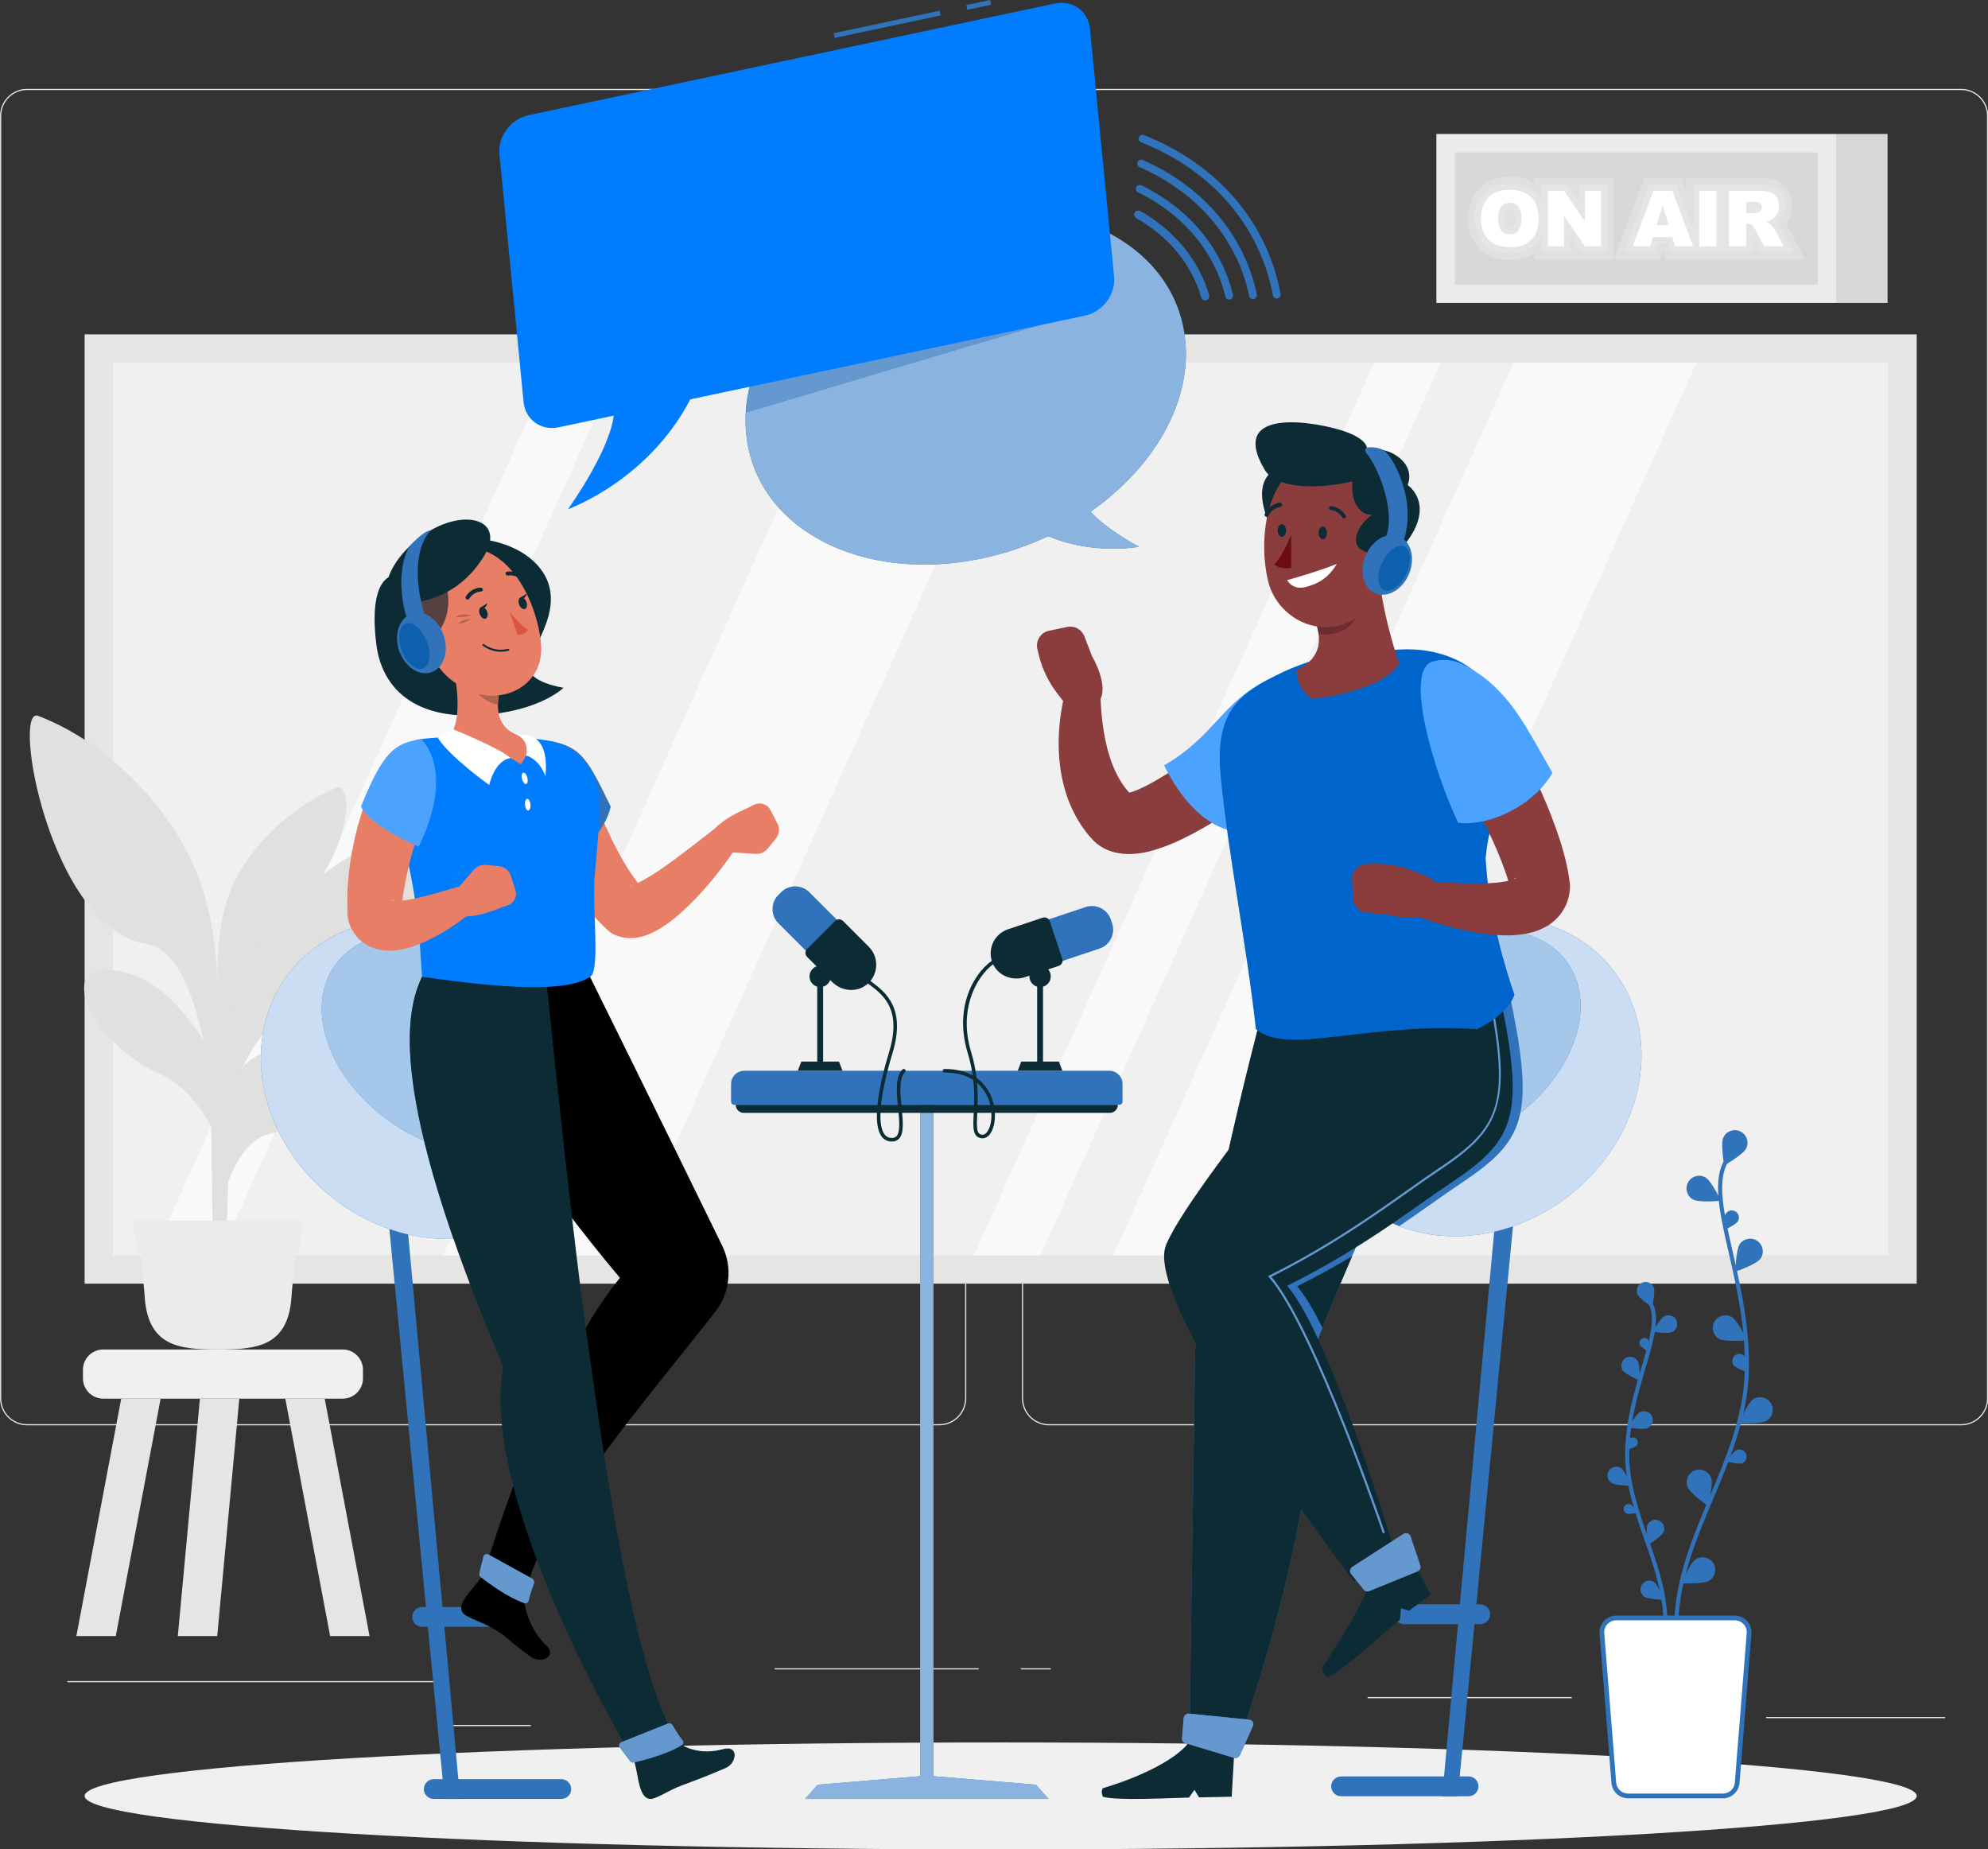 <?xml version="1.0" encoding="UTF-8" standalone="no"?>
<!DOCTYPE svg PUBLIC "-//W3C//DTD SVG 1.1//EN" "http://www.w3.org/Graphics/SVG/1.1/DTD/svg11.dtd">
<svg width="100%" height="100%" viewBox="0 0 972 904" version="1.1" xmlns="http://www.w3.org/2000/svg" xmlns:xlink="http://www.w3.org/1999/xlink" xml:space="preserve" xmlns:serif="http://www.serif.com/" style="fill-rule:evenodd;clip-rule:evenodd;stroke-linejoin:round;stroke-miterlimit:2;">
    <rect x="0" y="0" width="972" height="904" fill="#333333" stroke="none"/>
    <g transform="matrix(1,0,0,1,-4846.06,-2531)">
        <g transform="matrix(1,0,0,1,4792,2443)">
            <g transform="matrix(2.31,0,0,2.31,-34.18,86.663)">
                <rect x="52.459" y="356.36" width="77.908" height="0.25" style="fill:rgb(229,229,228);fill-rule:nonzero;"/>
                <rect x="412" y="363.966" width="37.901" height="0.25" style="fill:rgb(229,229,228);fill-rule:nonzero;"/>
                <rect x="131.368" y="365.646" width="19.193" height="0.25" style="fill:rgb(229,229,228);fill-rule:nonzero;"/>
                <rect x="202.166" y="353.647" width="43.194" height="0.25" style="fill:rgb(229,229,228);fill-rule:nonzero;"/>
                <rect x="254.263" y="353.647" width="6.333" height="0.25" style="fill:rgb(229,229,228);fill-rule:nonzero;"/>
                <rect x="327.667" y="359.744" width="43.222" height="0.25" style="fill:rgb(229,229,228);fill-rule:nonzero;"/>
                <path d="M43.915,19.641C40.905,19.641 38.457,22.09 38.457,25.099L38.457,296.53C38.457,299.54 40.905,301.988 43.915,301.988L237.014,301.988C240.022,301.988 242.471,299.54 242.471,296.53L242.471,25.099C242.471,22.09 240.022,19.641 237.014,19.641L43.915,19.641ZM237.014,302.238L43.915,302.238C40.767,302.238 38.207,299.678 38.207,296.53L38.207,25.099C38.207,21.952 40.767,19.391 43.915,19.391L237.014,19.391C240.16,19.391 242.721,21.952 242.721,25.099L242.721,296.53C242.721,299.678 240.16,302.238 237.014,302.238Z" style="fill:rgb(229,229,228);fill-rule:nonzero;"/>
                <path d="M260.212,19.641C257.203,19.641 254.755,22.09 254.755,25.099L254.755,296.53C254.755,299.54 257.203,301.988 260.212,301.988L453.311,301.988C456.32,301.988 458.769,299.54 458.769,296.53L458.769,25.099C458.769,22.09 456.32,19.641 453.311,19.641L260.212,19.641ZM453.311,302.238L260.212,302.238C257.065,302.238 254.505,299.678 254.505,296.53L254.505,25.099C254.505,21.952 257.065,19.391 260.212,19.391L453.311,19.391C456.458,19.391 459.019,21.952 459.019,25.099L459.019,296.53C459.019,299.678 456.458,302.238 453.311,302.238Z" style="fill:rgb(229,229,228);fill-rule:nonzero;"/>
                <rect x="56.11" y="71.343" width="387.779" height="200.91" style="fill:rgb(229,229,228);fill-rule:nonzero;"/>
                <rect x="62.11" y="77.343" width="375.779" height="188.91" style="fill:rgb(240,240,240);fill-rule:nonzero;"/>
                <path d="M273.852,266.253L358.572,77.343L397.239,77.343L312.518,266.253L273.852,266.253Z" style="fill:rgb(249,249,249);fill-rule:nonzero;"/>
                <path d="M132.001,266.253L216.722,77.343L255.388,77.343L170.668,266.253L132.001,266.253Z" style="fill:rgb(249,249,249);fill-rule:nonzero;"/>
                <path d="M244.348,266.253L329.068,77.343L343.154,77.343L258.433,266.253L244.348,266.253Z" style="fill:rgb(249,249,249);fill-rule:nonzero;"/>
                <path d="M70.612,266.253L155.333,77.343L169.419,77.343L84.698,266.253L70.612,266.253Z" style="fill:rgb(249,249,249);fill-rule:nonzero;"/>
                <path d="M110.747,296.59L60.036,296.59C57.682,296.59 55.756,294.664 55.756,292.31L55.756,290.468C55.756,288.115 57.682,286.188 60.036,286.188L110.747,286.188C113.101,286.188 115.026,288.115 115.026,290.468L115.026,292.31C115.026,294.664 113.101,296.59 110.747,296.59Z" style="fill:rgb(240,240,240);fill-rule:nonzero;"/>
                <path d="M72.199,296.59L63.856,296.59L54.365,346.837L62.709,346.837L72.199,296.59Z" style="fill:rgb(229,229,228);fill-rule:nonzero;"/>
                <path d="M88.854,296.59L80.511,296.59L75.835,346.837L84.178,346.837L88.854,296.59Z" style="fill:rgb(229,229,228);fill-rule:nonzero;"/>
                <path d="M98.584,296.59L106.927,296.59L116.417,346.837L108.074,346.837L98.584,296.59Z" style="fill:rgb(229,229,228);fill-rule:nonzero;"/>
                <path d="M85.63,273.785C86.67,248.718 87.78,223.794 85.509,211.222L81.804,208.775C81.804,208.775 82.616,211.119 83.042,249.524C83.468,287.929 83.997,268.079 83.543,273.785L85.63,273.785Z" style="fill:rgb(224,224,223);fill-rule:nonzero;"/>
                <path d="M79.673,184.883C73.973,170.988 60.69,157.571 46.259,152.083C40.593,149.929 48.756,197.311 69.297,200.365C79.329,201.857 82.452,225.872 84.144,237.41C84.718,214.717 85.374,198.777 79.673,184.883Z" style="fill:rgb(224,224,223);fill-rule:nonzero;"/>
                <path d="M80.892,220.151C76.88,214.203 70.322,205.875 60.74,205.867C49.879,205.858 59.384,222.584 72.15,227.927C78.384,230.536 83.581,238.815 84.93,243.996C84.817,233.495 84.903,226.099 80.892,220.151Z" style="fill:rgb(224,224,223);fill-rule:nonzero;"/>
                <path d="M90.657,202.173C97.633,190.611 113.182,178.985 129.735,173.695C136.235,171.619 136.876,205.867 101.836,214.062C90.519,216.709 85.982,235.446 83.635,244.866C83.831,226.571 83.682,213.735 90.657,202.173Z" style="fill:rgb(224,224,223);fill-rule:nonzero;"/>
                <path d="M86.838,229.592C91.284,222.222 103.372,218.619 114.242,219.308C118.51,219.579 118.976,234.704 95.236,240.544C88.035,242.316 85.131,254.174 83.635,260.179C83.76,248.517 82.392,236.961 86.838,229.592Z" style="fill:rgb(224,224,223);fill-rule:nonzero;"/>
                <path d="M86.377,190.664C89.834,180.359 100.021,171.122 109.372,167.304C113.043,165.805 114.171,182.893 94.103,199.623C88.017,204.698 86.098,219.48 85.105,226.976C84.65,213.596 82.921,200.969 86.377,190.664Z" style="fill:rgb(224,224,223);fill-rule:nonzero;"/>
                <path d="M102.412,258.905L66.308,258.905L67.286,265.777L67.977,265.777L68.787,274.405C69.262,285.586 76.093,286.188 84.36,286.188C92.627,286.188 99.458,285.586 99.933,274.405L100.743,265.777L101.434,265.777L102.412,258.905Z" style="fill:rgb(234,235,234);fill-rule:nonzero;"/>
                <rect x="342.222" y="28.935" width="84.609" height="35.761" style="fill:rgb(234,235,234);fill-rule:nonzero;"/>
                <rect x="426.831" y="28.935" width="10.891" height="35.761" style="fill:rgb(215,217,217);fill-rule:nonzero;"/>
                <rect x="346.117" y="32.83" width="76.818" height="27.971" style="fill:rgb(215,217,217);fill-rule:nonzero;"/>
                <path d="M355.299,46.839C355.299,48.026 355.52,48.878 355.96,49.396C356.401,49.914 357,50.173 357.759,50.173C358.54,50.173 359.143,49.919 359.57,49.412C359.998,48.904 360.211,47.994 360.211,46.679C360.211,45.573 359.989,44.765 359.543,44.255C359.096,43.745 358.491,43.49 357.727,43.49C356.995,43.49 356.408,43.749 355.964,44.267C355.521,44.785 355.299,45.643 355.299,46.839ZM351.669,46.824C351.669,44.906 352.203,43.412 353.272,42.344C354.34,41.275 355.828,40.741 357.735,40.741C359.691,40.741 361.197,41.266 362.255,42.316C363.313,43.366 363.842,44.836 363.842,46.727C363.842,48.1 363.611,49.226 363.149,50.105C362.687,50.984 362.018,51.668 361.145,52.157C360.272,52.645 359.183,52.89 357.879,52.89C356.555,52.89 355.458,52.679 354.59,52.257C353.722,51.835 353.018,51.167 352.478,50.253C351.938,49.34 351.669,48.197 351.669,46.824Z" style="fill:white;fill-rule:nonzero;"/>
                <path d="M365.821,40.941L369.211,40.941L373.635,47.441L373.635,40.941L377.057,40.941L377.057,52.69L373.635,52.69L369.235,46.239L369.235,52.69L365.821,52.69L365.821,40.941Z" style="fill:white;fill-rule:nonzero;"/>
                <path d="M391.413,48.21L390.115,43.987L388.832,48.21L391.413,48.21ZM392.165,50.75L388.044,50.75L387.471,52.69L383.765,52.69L388.18,40.941L392.14,40.941L396.555,52.69L392.753,52.69L392.165,50.75Z" style="fill:white;fill-rule:nonzero;"/>
                <rect x="397.853" y="40.941" width="3.638" height="11.749" style="fill:white;fill-rule:nonzero;"/>
                <path d="M357.88,55.625C356.143,55.625 354.633,55.32 353.394,54.717C352.039,54.058 350.938,53.024 350.124,51.645C349.333,50.308 348.934,48.685 348.934,46.824C348.934,44.162 349.742,42.004 351.338,40.409C352.932,38.814 355.085,38.006 357.735,38.006C359.853,38.006 361.647,38.498 363.086,39.472L363.086,38.206L370.658,38.206L370.9,38.56L370.9,38.206L379.792,38.206L379.792,55.425L372.19,55.425L371.971,55.104L371.971,55.425L363.086,55.425L363.086,54.17C362.892,54.303 362.69,54.427 362.481,54.544C361.2,55.262 359.651,55.625 357.88,55.625ZM357.735,39.373C355.461,39.373 353.634,40.047 352.305,41.377C350.975,42.706 350.301,44.539 350.301,46.824C350.301,48.438 350.638,49.826 351.301,50.95C351.977,52.094 352.882,52.948 353.992,53.487C355.044,53.999 356.352,54.258 357.88,54.258C359.414,54.258 360.737,53.952 361.813,53.35C362.918,52.732 363.774,51.855 364.36,50.742L364.454,50.524L364.454,54.057L370.603,54.057L370.603,50.672L372.913,54.057L378.425,54.057L378.425,39.574L372.268,39.574L372.268,43.001L369.935,39.574L364.454,39.574L364.454,43.162C364.136,42.487 363.744,41.866 363.219,41.345C361.901,40.036 360.056,39.373 357.735,39.373ZM357.76,48.805C357.314,48.805 357.126,48.656 357.002,48.51C356.923,48.418 356.667,48.024 356.667,46.84C356.667,45.643 356.925,45.249 357.003,45.156C357.137,45.001 357.316,44.858 357.728,44.858C358.19,44.858 358.384,45.008 358.513,45.156C358.612,45.269 358.844,45.645 358.844,46.68C358.844,48.111 358.557,48.493 358.524,48.531C358.456,48.613 358.293,48.805 357.76,48.805Z" style="fill:rgb(224,224,223);fill-rule:nonzero;"/>
                <path d="M357.88,54.258C356.352,54.258 355.044,53.999 353.992,53.487C352.882,52.948 351.977,52.094 351.301,50.95C350.638,49.826 350.301,48.438 350.301,46.824C350.301,44.539 350.975,42.706 352.305,41.377C353.634,40.047 355.461,39.373 357.735,39.373C360.056,39.373 361.901,40.036 363.219,41.345C363.744,41.866 364.136,42.487 364.454,43.162L364.454,39.574L369.935,39.574L372.268,43.001L372.268,39.574L378.425,39.574L378.425,54.057L372.913,54.057L370.603,50.672L370.603,54.057L364.454,54.057L364.454,50.524L364.36,50.742C363.774,51.855 362.918,52.732 361.813,53.35C360.737,53.952 359.414,54.258 357.88,54.258ZM357.735,40.741C355.828,40.741 354.34,41.275 353.272,42.344C352.203,43.412 351.669,44.906 351.669,46.824C351.669,48.197 351.938,49.34 352.478,50.253C353.018,51.167 353.722,51.835 354.59,52.257C355.458,52.679 356.555,52.89 357.879,52.89C359.183,52.89 360.272,52.645 361.145,52.157C362.018,51.668 362.687,50.984 363.149,50.105C363.611,49.226 363.842,48.1 363.842,46.727C363.842,44.836 363.313,43.366 362.255,42.316C361.197,41.266 359.691,40.741 357.735,40.741ZM369.235,46.239L373.635,52.69L377.057,52.69L377.057,40.941L373.635,40.941L373.635,47.441L369.211,40.941L365.821,40.941L365.821,52.69L369.235,52.69L369.235,46.239ZM357.759,50.173C357,50.173 356.401,49.914 355.96,49.396C355.52,48.878 355.299,48.026 355.299,46.839C355.299,45.643 355.521,44.785 355.964,44.267C356.408,43.749 356.995,43.49 357.727,43.49C358.491,43.49 359.096,43.745 359.543,44.255C359.989,44.765 360.211,45.573 360.211,46.679C360.211,47.994 359.998,48.904 359.57,49.412C359.143,49.919 358.54,50.173 357.759,50.173ZM357.728,44.858C357.316,44.858 357.137,45.001 357.003,45.156C356.925,45.249 356.667,45.643 356.667,46.84C356.667,48.024 356.923,48.418 357.002,48.51C357.126,48.656 357.314,48.805 357.76,48.805C358.293,48.805 358.456,48.613 358.524,48.531C358.557,48.493 358.844,48.111 358.844,46.68C358.844,45.645 358.612,45.269 358.513,45.156C358.384,45.008 358.19,44.858 357.728,44.858Z" style="fill:rgb(229,229,228);fill-rule:nonzero;"/>
                <path d="M357.879,52.89C356.555,52.89 355.458,52.679 354.59,52.257C353.722,51.835 353.018,51.167 352.478,50.253C351.938,49.34 351.669,48.197 351.669,46.824C351.669,44.906 352.203,43.412 353.272,42.344C354.34,41.275 355.828,40.741 357.735,40.741C359.691,40.741 361.197,41.266 362.255,42.316C363.313,43.366 363.842,44.836 363.842,46.727C363.842,48.1 363.611,49.226 363.149,50.105C362.687,50.984 362.018,51.668 361.145,52.157C360.272,52.645 359.183,52.89 357.879,52.89ZM357.727,43.49C356.995,43.49 356.408,43.749 355.964,44.267C355.521,44.785 355.299,45.643 355.299,46.839C355.299,48.026 355.52,48.878 355.96,49.396C356.401,49.914 357,50.173 357.759,50.173C358.54,50.173 359.143,49.919 359.57,49.412C359.998,48.904 360.211,47.994 360.211,46.679C360.211,45.573 359.989,44.765 359.543,44.255C359.096,43.745 358.491,43.49 357.727,43.49Z" style="fill:white;fill-rule:nonzero;"/>
                <path d="M377.057,52.69L373.635,52.69L369.235,46.239L369.235,52.69L365.821,52.69L365.821,40.941L369.211,40.941L373.635,47.441L373.635,40.941L377.057,40.941L377.057,52.69Z" style="fill:white;fill-rule:nonzero;"/>
                <path d="M420.19,55.425L390.725,55.425L390.136,53.486L390.087,53.486L389.515,55.425L379.814,55.425L386.286,38.206L394.035,38.206L395.118,41.088L395.118,38.206L410.194,38.206C411.618,38.206 412.735,38.344 413.611,38.628C414.78,39.007 415.733,39.715 416.445,40.734C417.133,41.721 417.482,42.888 417.482,44.203C417.482,45.346 417.215,46.379 416.688,47.275C416.566,47.483 416.432,47.682 416.288,47.871L420.19,55.425ZM409.158,51.052L410.783,54.057L417.945,54.057L415.165,48.674C415.038,48.419 414.837,48.122 414.536,47.745C414.923,47.413 415.249,47.025 415.509,46.582C415.91,45.899 416.114,45.098 416.114,44.203C416.114,43.173 415.848,42.27 415.323,41.517C414.787,40.749 414.069,40.214 413.189,39.929C412.452,39.69 411.473,39.574 410.194,39.574L396.485,39.574L396.485,48.617L393.087,39.574L387.233,39.574L381.789,54.057L388.493,54.057L389.066,52.118L391.151,52.118L391.739,54.057L409.158,54.057L409.158,51.052Z" style="fill:rgb(224,224,223);fill-rule:nonzero;"/>
                <path d="M417.945,54.057L410.783,54.057L409.158,51.052L409.158,54.057L391.739,54.057L391.151,52.118L389.066,52.118L388.493,54.057L381.789,54.057L387.233,39.574L393.087,39.574L396.485,48.617L396.485,39.574L410.194,39.574C411.473,39.574 412.452,39.69 413.189,39.929C414.069,40.214 414.787,40.749 415.323,41.517C415.848,42.27 416.114,43.173 416.114,44.203C416.114,45.098 415.91,45.899 415.509,46.582C415.249,47.025 414.923,47.413 414.536,47.745C414.837,48.122 415.038,48.419 415.165,48.674L417.945,54.057ZM397.853,40.941L397.853,52.69L401.491,52.69L401.491,40.941L397.853,40.941ZM396.555,52.69L392.14,40.941L388.18,40.941L383.765,52.69L387.471,52.69L388.044,50.75L392.165,50.75L392.753,52.69L396.555,52.69ZM391.413,48.21L388.832,48.21L390.115,43.987L391.413,48.21Z" style="fill:rgb(229,229,228);fill-rule:nonzero;"/>
                <path d="M396.555,52.69L392.753,52.69L392.165,50.75L388.044,50.75L387.471,52.69L383.765,52.69L388.18,40.941L392.14,40.941L396.555,52.69ZM390.115,43.987L388.832,48.21L391.413,48.21L390.115,43.987Z" style="fill:white;fill-rule:nonzero;"/>
                <rect x="397.853" y="40.941" width="3.638" height="11.749" style="fill:white;fill-rule:nonzero;"/>
                <path d="M407.79,45.702L409.321,45.702C409.486,45.702 409.807,45.648 410.282,45.541C410.523,45.493 410.719,45.37 410.872,45.173C411.024,44.975 411.1,44.748 411.1,44.492C411.1,44.112 410.979,43.821 410.739,43.618C410.499,43.415 410.047,43.313 409.385,43.313L407.79,43.313L407.79,45.702ZM404.144,52.69L404.144,40.941L410.194,40.941C411.316,40.941 412.174,41.037 412.767,41.23C413.36,41.422 413.838,41.779 414.201,42.3C414.564,42.821 414.746,43.455 414.746,44.203C414.746,44.855 414.607,45.417 414.33,45.89C414.051,46.363 413.669,46.746 413.183,47.04C412.872,47.227 412.447,47.382 411.908,47.505C412.34,47.649 412.655,47.794 412.853,47.938C412.986,48.034 413.179,48.24 413.433,48.556C413.687,48.871 413.856,49.114 413.942,49.285L415.7,52.69L411.598,52.69L409.657,49.099C409.412,48.635 409.192,48.333 409,48.194C408.738,48.012 408.442,47.921 408.111,47.921L407.79,47.921L407.79,52.69L404.144,52.69Z" style="fill:white;fill-rule:nonzero;"/>
                <path d="M443.889,380.676C443.889,386.93 357.083,392 250,392C142.918,392 56.11,386.93 56.11,380.676C56.11,374.423 142.918,369.353 250,369.353C357.083,369.353 443.889,374.423 443.889,380.676Z" style="fill:rgb(240,240,240);fill-rule:nonzero;"/>
                <path d="M239.079,46.306C264.743,40.861 287.127,52.661 289.075,72.663C290.376,86.025 282.221,99.66 269.018,108.868C272.717,112.912 279.311,116.296 279.311,116.296C279.311,116.296 269.581,118.135 260.066,114.047C255.727,116.094 251.049,117.699 246.132,118.742C220.467,124.188 198.083,112.388 196.135,92.386C194.188,72.383 213.414,51.753 239.079,46.306Z" style="fill:rgb(48,115,186);fill-rule:nonzero;"/>
                <path d="M233.771,120.07C213.634,120.07 197.762,109.088 196.135,92.386C196.044,91.448 195.999,90.509 195.999,89.57C196.004,70.482 214.617,51.497 239.079,46.306C243.313,45.408 247.461,44.979 251.439,44.979C271.576,44.979 287.449,55.961 289.075,72.663C289.167,73.603 289.211,74.544 289.211,75.484C289.204,87.921 281.293,100.307 269.018,108.868C272.717,112.912 279.311,116.296 279.311,116.296C279.311,116.296 277.129,116.709 273.822,116.709C270.144,116.709 265.076,116.199 260.066,114.047C255.727,116.094 251.049,117.699 246.132,118.742C241.898,119.641 237.749,120.07 233.771,120.07ZM264.477,67.513L198.31,77.812C197.017,81.1 196.249,84.484 196.063,87.875L264.477,67.513Z" style="fill:rgb(138,179,223);fill-rule:nonzero;"/>
                <path d="M196.063,87.875C196.249,84.484 197.017,81.1 198.31,77.812L264.477,67.513L196.063,87.875Z" style="fill:rgb(102,152,208);fill-rule:nonzero;"/>
                <path d="M214.863,8.604L214.652,7.606L237.092,2.845L237.303,3.843L214.863,8.604Z" style="fill:rgb(48,115,186);fill-rule:nonzero;"/>
                <path d="M242.938,2.647L242.727,1.649L247.765,0.579L247.976,1.578L242.938,2.647Z" style="fill:rgb(48,115,186);fill-rule:nonzero;"/>
                <path d="M150.005,24.974L261.484,1.318C265.2,0.529 268.538,2.943 268.902,6.681L274.008,59.126C274.373,62.865 271.63,66.569 267.914,67.357L184.3,85.1C175.359,102.349 158.42,108.342 158.42,108.342C158.42,108.342 167.095,96.339 168.11,88.536L156.435,91.014C152.719,91.802 149.381,89.389 149.017,85.65L143.91,33.204C143.546,29.466 146.289,25.763 150.005,24.974Z" style="fill:rgb(0,124,255);fill-rule:nonzero;"/>
                <path d="M308.434,63.773C308.044,63.773 307.698,63.496 307.624,63.099C304.902,48.438 294.733,36.63 279.727,30.703C279.303,30.536 279.096,30.057 279.263,29.634C279.43,29.21 279.906,29.003 280.332,29.17C295.879,35.31 306.417,47.567 309.245,62.798C309.328,63.245 309.032,63.676 308.585,63.759L308.434,63.773Z" style="fill:rgb(48,115,186);fill-rule:nonzero;"/>
                <path d="M293.284,64.108C292.926,64.108 292.596,63.872 292.492,63.511C290.503,56.586 285.613,50.62 278.726,46.713C278.329,46.488 278.19,45.985 278.415,45.589C278.639,45.194 279.143,45.055 279.538,45.279C286.805,49.401 291.967,55.714 294.076,63.056C294.202,63.494 293.949,63.95 293.512,64.076L293.284,64.108Z" style="fill:rgb(48,115,186);fill-rule:nonzero;"/>
                <path d="M303.417,63.891C303.035,63.891 302.692,63.624 302.611,63.235C300.102,51.231 291.644,41.286 279.407,35.952C278.989,35.77 278.799,35.285 278.98,34.867C279.163,34.45 279.649,34.26 280.065,34.441C292.799,39.992 301.604,50.364 304.225,62.898C304.317,63.344 304.032,63.78 303.587,63.873L303.417,63.891Z" style="fill:rgb(48,115,186);fill-rule:nonzero;"/>
                <path d="M293.284,64.108C292.926,64.108 292.596,63.872 292.492,63.511C290.503,56.586 285.613,50.62 278.726,46.713C278.329,46.488 278.19,45.985 278.415,45.589C278.639,45.194 279.143,45.055 279.538,45.279C286.805,49.401 291.967,55.714 294.076,63.056C294.202,63.494 293.949,63.95 293.512,64.076L293.284,64.108Z" style="fill:rgb(48,115,186);fill-rule:nonzero;"/>
                <path d="M298.366,64C297.994,64 297.657,63.746 297.566,63.369C295.269,53.852 288.702,46.007 279.076,41.279C278.668,41.078 278.499,40.584 278.699,40.176C278.9,39.767 279.394,39.599 279.803,39.799C289.876,44.747 296.754,52.981 299.168,62.982C299.275,63.425 299.003,63.87 298.561,63.977L298.366,64Z" style="fill:rgb(48,115,186);fill-rule:nonzero;"/>
                <path d="M293.284,64.108C292.926,64.108 292.596,63.872 292.492,63.511C290.503,56.586 285.613,50.62 278.726,46.713C278.329,46.488 278.19,45.985 278.415,45.589C278.639,45.194 279.143,45.055 279.538,45.279C286.805,49.401 291.967,55.714 294.076,63.056C294.202,63.494 293.949,63.95 293.512,64.076L293.284,64.108Z" style="fill:rgb(48,115,186);fill-rule:nonzero;"/>
                <path d="M135.599,381.312L132.293,381.312L120.229,256.732L124.486,260.636L135.599,381.312Z" style="fill:rgb(48,115,186);fill-rule:nonzero;"/>
                <path d="M162.703,228.993C165.31,247.647 151.986,262.781 132.942,262.796C113.899,262.81 96.347,247.7 93.74,229.046C91.132,210.391 104.457,195.257 123.501,195.243C142.544,195.228 160.095,210.339 162.703,228.993Z" style="fill:rgb(48,115,186);fill-rule:nonzero;"/>
                <path d="M132.915,262.796C130.095,262.796 127.307,262.465 124.597,261.84C123.248,261.527 121.918,261.143 120.612,260.691C110.489,257.185 101.832,249.582 97.145,240.04C95.452,236.595 94.278,232.895 93.74,229.046C93.521,227.479 93.414,225.937 93.414,224.427C93.411,207.956 106.056,195.256 123.501,195.243L123.527,195.243C134.127,195.243 144.261,199.926 151.612,207.298L147.792,207.298C141.424,201.779 133.161,198.138 125.141,197.941C124.912,197.935 124.687,197.932 124.462,197.932C110.928,197.932 103.312,208.027 107.409,220.762C110.344,229.887 118.509,237.933 127.961,242.007C129.388,247.901 131.406,254.766 134.186,262.773C133.976,262.781 133.765,262.786 133.554,262.79C133.351,262.794 133.147,262.796 132.942,262.796L132.915,262.796Z" style="fill:rgb(202,221,242);fill-rule:nonzero;"/>
                <path d="M127.961,242.007C118.509,237.933 110.344,229.887 107.409,220.762C103.312,208.027 110.928,197.932 124.462,197.932C124.687,197.932 124.912,197.935 125.141,197.941C133.161,198.138 141.424,201.779 147.792,207.298L127.517,207.298C125.422,211.814 122.741,220.442 127.961,242.007Z" style="fill:rgb(165,199,233);fill-rule:nonzero;"/>
                <path d="M143.647,344.886L127.551,344.886C126.398,344.886 125.455,343.943 125.455,342.79C125.455,341.637 126.398,340.693 127.551,340.693L143.647,340.693C144.8,340.693 145.744,341.637 145.744,342.79C145.744,343.943 144.8,344.886 143.647,344.886Z" style="fill:rgb(48,115,186);fill-rule:nonzero;"/>
                <path d="M157.003,381.312L130.009,381.312C128.856,381.312 127.914,380.369 127.914,379.216C127.914,378.063 128.856,377.12 130.009,377.12L157.003,377.12C158.156,377.12 159.099,378.063 159.099,379.216C159.099,380.369 158.156,381.312 157.003,381.312Z" style="fill:rgb(48,115,186);fill-rule:nonzero;"/>
                <path d="M120.983,122.489C118.029,123.603 116.778,128.709 117.879,137.121C118.981,145.532 125.057,152.441 138.566,151.991C152.075,151.54 157.482,146.133 157.482,146.133C157.482,146.133 149.965,145.081 150.044,141.527C150.123,137.972 159.435,128.159 151.775,119.998C144.115,111.837 125.089,112.764 120.983,122.489Z" style="fill:rgb(12,43,52);fill-rule:nonzero;"/>
                <path d="M150.569,351.241C145.215,347.403 145.936,347.168 142.708,345.328C139.948,343.747 139.125,343.761 136.893,342.522C135.027,341.489 135.882,339.637 137.366,337.77C138.11,336.832 139.115,335.736 140.248,334.183L149.102,338.845C149.305,341.881 150.923,346.077 153.687,348.671C156.324,351.147 152.703,352.77 150.569,351.241Z" style="fill-rule:nonzero;"/>
                <path d="M163.073,207.298L136.809,207.298C133.77,213.849 134.38,229.025 169.406,271.025C152.806,291.465 140.713,333.403 140.713,333.403C143.176,335.54 147.933,337.855 149.467,337.759C151.936,323.63 174.852,297.007 189.57,278.236C192.708,274.234 193.288,268.799 191.06,264.227C179.488,240.487 163.073,207.298 163.073,207.298Z" style="fill-rule:nonzero;"/>
                <path d="M151.216,335.719C150.892,336.575 150.355,338.081 150.098,339.311C150.005,339.755 149.59,339.993 149.175,339.853C145.708,338.691 141.346,335.434 139.975,334.37C139.712,334.166 139.594,333.816 139.673,333.492L140.524,330.029C140.641,329.556 141.133,329.334 141.553,329.565L150.833,334.682C151.193,334.88 151.362,335.333 151.216,335.719Z" style="fill:rgb(48,115,186);fill-rule:nonzero;"/>
                <path d="M149.413,339.893C149.349,339.893 149.283,339.884 149.217,339.866C149.203,339.862 149.189,339.858 149.175,339.853C145.778,338.715 141.521,335.565 140.061,334.437C140.031,334.414 140.002,334.392 139.975,334.37C139.767,334.209 139.65,333.957 139.649,333.699C139.649,333.63 139.657,333.56 139.673,333.492L140.524,330.029C140.609,329.684 140.893,329.473 141.204,329.473C141.319,329.473 141.439,329.502 141.553,329.565L150.833,334.682C151.106,334.832 151.269,335.129 151.269,335.431C151.268,335.528 151.251,335.626 151.216,335.719C150.892,336.575 150.355,338.081 150.098,339.311C150.023,339.669 149.738,339.893 149.413,339.893Z" style="fill:rgb(102,152,208);fill-rule:nonzero;"/>
                <path d="M191.764,374.776C185.698,377.344 186.087,377.069 182.621,378.402C179.648,379.537 179.138,380.183 176.766,381.126C174.785,381.915 173.893,380.081 173.388,377.75C173.133,376.581 172.92,375.109 172.437,373.249L181.65,369.348C184.129,371.114 187.542,371.782 191.196,370.776C194.684,369.815 194.182,373.752 191.764,374.776Z" style="fill:rgb(12,43,52);fill-rule:nonzero;"/>
                <path d="M153.78,207.298C153.78,207.298 158.797,257.491 162.416,283.33C166.215,310.469 172.143,353.814 181.65,369.348C180.654,370.744 175.686,372.906 172.437,373.249C172.437,373.249 139.374,318.525 144.714,289.764C119.67,230.985 124.288,214.257 127.517,207.298L153.78,207.298Z" style="fill:rgb(12,43,52);fill-rule:nonzero;"/>
                <path d="M180.57,365.732C181.027,366.525 181.853,367.894 182.642,368.872C182.927,369.225 182.848,369.697 182.477,369.93C179.383,371.877 174.1,373.192 172.408,373.58C172.084,373.654 171.738,373.523 171.538,373.256L169.396,370.405C169.103,370.015 169.243,369.493 169.689,369.315L179.525,365.372C179.906,365.219 180.364,365.374 180.57,365.732Z" style="fill:rgb(48,115,186);fill-rule:nonzero;"/>
                <path d="M172.225,373.6C171.96,373.6 171.7,373.473 171.538,373.256L169.396,370.405C169.292,370.267 169.242,370.111 169.242,369.961C169.241,369.688 169.401,369.43 169.689,369.315L179.525,365.372C179.624,365.332 179.728,365.313 179.831,365.313C180.127,365.313 180.417,365.467 180.57,365.732C181.027,366.525 181.853,367.894 182.642,368.872C182.758,369.016 182.814,369.179 182.814,369.337C182.815,369.553 182.713,369.762 182.521,369.901C182.507,369.911 182.492,369.921 182.477,369.93C179.445,371.838 174.312,373.139 172.515,373.555C172.478,373.563 172.442,373.572 172.408,373.58C172.348,373.593 172.286,373.6 172.225,373.6Z" style="fill:rgb(102,152,208);fill-rule:nonzero;"/>
                <path d="M162.522,165.662L163.644,168.79C164.044,169.869 164.468,170.945 164.912,172.01C165.781,174.148 166.727,176.244 167.712,178.292C168.717,180.328 169.787,182.3 170.936,184.161C172.106,186 173.34,187.737 174.679,189.229L173.091,188.13C172.676,187.948 172.307,187.887 172.044,187.881C171.813,187.865 171.653,187.904 171.606,187.921C171.484,187.974 171.667,187.972 171.9,187.921C172.398,187.81 173.165,187.491 173.936,187.081C175.5,186.252 177.213,185.162 178.877,183.978C180.563,182.806 182.245,181.538 183.933,180.25L188.989,176.341L189.049,176.294C190.427,175.229 192.406,175.483 193.471,176.86C194.313,177.949 194.327,179.419 193.617,180.512C192.346,182.457 191.011,184.226 189.589,186.006C188.168,187.771 186.664,189.481 185.047,191.153C183.403,192.804 181.703,194.443 179.594,195.965C178.529,196.726 177.386,197.48 175.853,198.164C175.07,198.501 174.205,198.829 172.999,199.012C172.412,199.104 171.705,199.147 170.931,199.092C170.126,199.022 169.224,198.831 168.31,198.429C167.811,198.209 167.367,197.917 166.983,197.57L166.721,197.329C164.538,195.335 162.672,193.183 161.037,190.945C160.223,189.826 159.449,188.692 158.715,187.547C157.999,186.392 157.318,185.227 156.667,184.054C155.371,181.706 154.229,179.307 153.204,176.87C152.698,175.648 152.218,174.418 151.76,173.175C151.534,172.551 151.303,171.929 151.096,171.291C150.884,170.632 150.702,170.056 150.476,169.275C149.509,165.941 151.429,162.454 154.763,161.488C157.965,160.56 161.307,162.293 162.423,165.385L162.522,165.662Z" style="fill:rgb(232,126,102);fill-rule:nonzero;"/>
                <path d="M154.685,157.41C161.246,158.646 162.634,161.328 167.465,171.291C166.008,177.847 158.164,183.61 158.164,183.61C158.164,183.61 143.865,165.885 154.685,157.41Z" style="fill:rgb(48,115,186);fill-rule:nonzero;"/>
                <path d="M165.086,169.825C165.194,173.321 164.852,177.547 164.066,185.869C163.537,192.918 165.292,206.317 163.072,207.298C158.209,210.709 144.351,209.73 127.517,207.298C126.8,197.204 127.064,190.253 120.68,167.717C119.2,162.492 122.501,157.474 127.772,156.939C129.181,156.796 130.675,156.677 132.208,156.602C138.17,156.314 143.058,156.123 148.354,156.603C150.108,156.762 151.927,156.983 153.666,157.225C159.941,158.096 164.893,163.56 165.086,169.825Z" style="fill:rgb(0,124,255);fill-rule:nonzero;"/>
                <path d="M133.341,138.423C134.747,143.618 136.472,153.136 133.096,156.602C133.096,156.602 138.017,155.864 148.463,162.325C151.488,157.986 149.241,156.603 149.241,156.603C143.345,155.22 143.174,150.922 143.883,146.886L133.341,138.423Z" style="fill:rgb(232,126,102);fill-rule:nonzero;"/>
                <path d="M146.267,161.023C142.826,161.513 141.749,166.71 141.749,166.71C141.749,166.71 133.484,160.865 130.865,156.742C132.092,156.1 133.883,154.826 133.883,154.826C133.883,154.826 144.258,159.037 146.267,161.023Z" style="fill:white;fill-rule:nonzero;"/>
                <path d="M149.538,160.47C149.538,160.47 152.269,161.061 153.64,164.861C154.427,157.284 150.835,156.587 150.835,156.587C150.835,156.587 149.755,155.816 147.724,156.137C150.453,157.577 149.538,160.47 149.538,160.47Z" style="fill:white;fill-rule:nonzero;"/>
                <path d="M143.594,149.746L143.592,149.746C143.592,149.668 143.593,149.589 143.595,149.51C143.594,149.589 143.594,149.668 143.594,149.746Z" style="fill:rgb(2,30,39);fill-rule:nonzero;"/>
                <path d="M143.592,149.746C142.25,149.554 140.555,148.603 139.326,147.373C140.401,147.66 141.47,147.797 142.506,147.797C142.924,147.797 143.336,147.774 143.742,147.731C143.66,148.327 143.606,148.923 143.595,149.51C143.593,149.589 143.592,149.668 143.592,149.746Z" style="fill:rgb(179,100,81);fill-rule:nonzero;"/>
                <path d="M126.395,131.519C129.457,139.485 130.584,142.913 136.018,146.006C144.191,150.66 153.343,145.726 152.731,137.144C152.179,129.42 147.261,117.69 138.26,116.526C129.392,115.378 123.331,123.554 126.395,131.519Z" style="fill:rgb(232,126,102);fill-rule:nonzero;"/>
                <path d="M122.925,132.626C121.501,129.027 122.289,125.624 126.031,124.182C125.473,126.091 125.424,128.202 126.004,130.331C125.892,130.347 125.781,130.367 125.669,130.393C124.465,130.671 123.517,131.492 122.925,132.626Z" style="fill:rgb(12,43,52);fill-rule:nonzero;"/>
                <path d="M131.475,133.642C130.328,131.605 128.438,130.292 126.557,130.292C126.373,130.292 126.188,130.305 126.004,130.331C125.424,128.202 125.473,126.091 126.031,124.182C127.233,123.719 128.739,123.458 130.574,123.458C131.104,123.458 131.658,123.48 132.243,123.524C133.721,127.102 133.158,130.902 131.475,133.642Z" style="fill:rgb(85,65,64);fill-rule:nonzero;"/>
                <path d="M135.37,131.192C135.14,131.192 134.9,131.183 134.654,131.16C135.264,130.746 135.98,130.632 136.585,130.632C137.335,130.632 137.915,130.808 137.915,130.808C137.915,130.808 136.831,131.192 135.37,131.192Z" style="fill:rgb(179,100,81);fill-rule:nonzero;"/>
                <path d="M135.165,132.638C135.947,131.68 137.25,131.583 137.746,131.583C137.873,131.583 137.947,131.59 137.947,131.59C137.947,131.59 136.791,132.408 135.165,132.638Z" style="fill:rgb(179,100,81);fill-rule:nonzero;"/>
                <path d="M139.716,130.496C139.944,131.177 140.486,131.634 140.927,131.519C141.368,131.404 141.541,130.76 141.313,130.08C141.084,129.401 140.542,128.943 140.101,129.058C139.66,129.173 139.487,129.817 139.716,130.496Z" style="fill:rgb(12,43,52);fill-rule:nonzero;"/>
                <path d="M148.052,128.454C148.28,129.134 148.822,129.592 149.263,129.476C149.704,129.362 149.876,128.718 149.648,128.038C149.42,127.358 148.878,126.9 148.437,127.015C147.996,127.13 147.823,127.774 148.052,128.454Z" style="fill:rgb(12,43,52);fill-rule:nonzero;"/>
                <path d="M148.255,127.104L149.717,126.211C149.717,126.211 149.314,127.703 148.255,127.104Z" style="fill:rgb(12,43,52);fill-rule:nonzero;"/>
                <path d="M146.113,130.172C146.113,130.172 148.24,132.8 149.975,133.883C149.365,134.953 147.723,134.965 147.723,134.965L146.113,130.172Z" style="fill:rgb(216,86,67);fill-rule:nonzero;"/>
                <path d="M144.687,138.488C145.058,138.459 145.446,138.396 145.851,138.291C145.96,138.263 146.019,138.15 145.982,138.039C145.945,137.93 145.83,137.863 145.717,137.892C142.759,138.664 140.674,136.94 140.654,136.923C140.563,136.845 140.431,136.851 140.36,136.935C140.289,137.019 140.304,137.15 140.395,137.226C140.475,137.294 142.152,138.684 144.687,138.488Z" style="fill:rgb(12,43,52);fill-rule:nonzero;"/>
                <path d="M126.148,138.398C127.293,140.035 128.862,140.888 130.197,141.016C132.204,141.21 132.644,138.732 131.614,136.522C130.688,134.533 128.526,132.035 126.74,132.878C124.979,133.709 124.839,136.526 126.148,138.398Z" style="fill:rgb(250,171,118);fill-rule:nonzero;"/>
                <path d="M137.254,127.466C137.361,127.448 137.458,127.388 137.519,127.29C138.448,125.767 139.982,125.775 140,125.775C140.228,125.777 140.407,125.598 140.395,125.37C140.381,125.142 140.184,124.954 139.953,124.95C139.873,124.95 137.946,124.937 136.793,126.828C136.678,127.017 136.747,127.273 136.947,127.401C137.044,127.462 137.153,127.482 137.254,127.466Z" style="fill:rgb(12,43,52);fill-rule:nonzero;"/>
                <path d="M148.976,123.458C149.08,123.454 149.179,123.412 149.25,123.333C149.399,123.17 149.375,122.909 149.199,122.75C147.427,121.161 145.573,121.558 145.494,121.577C145.273,121.627 145.148,121.848 145.216,122.07C145.283,122.291 145.516,122.431 145.737,122.382C145.809,122.365 147.252,122.078 148.661,123.342C148.752,123.423 148.867,123.462 148.976,123.458Z" style="fill:rgb(12,43,52);fill-rule:nonzero;"/>
                <path d="M139.919,129.146L141.381,128.253C141.381,128.253 140.978,129.745 139.919,129.146Z" style="fill:rgb(12,43,52);fill-rule:nonzero;"/>
                <path d="M143.746,183.88L141.105,183.624C140.112,183.528 139.134,183.918 138.479,184.67L135.419,188.188C134.195,189.594 133.729,191.506 134.167,193.318L134.438,194.439C138.788,195.163 144.023,192.74 144.023,192.74L145.591,192.215C146.988,191.746 147.731,190.34 147.296,188.984L146.296,185.862C145.95,184.784 144.936,183.995 143.746,183.88Z" style="fill:rgb(232,126,102);fill-rule:nonzero;"/>
                <path d="M202.384,178.1L200.711,180.159C200.082,180.933 199.117,181.355 198.121,181.292L193.468,180.997C191.608,180.88 189.92,179.869 188.938,178.284L188.331,177.303C190.873,173.699 196.275,171.677 196.275,171.677L197.751,170.93C199.066,170.266 200.588,170.725 201.248,171.987L202.766,174.893C203.291,175.896 203.139,177.173 202.384,178.1Z" style="fill:rgb(232,126,102);fill-rule:nonzero;"/>
                <path d="M128.716,171.288L128.241,172.533L127.732,173.911C127.403,174.842 127.069,175.78 126.76,176.727C126.128,178.62 125.587,180.539 125.076,182.455C124.572,184.375 124.162,186.302 123.816,188.223C123.469,190.152 123.266,192.059 123.106,193.968L122.979,192.772C122.916,192.614 122.776,192.255 122.471,191.885C122.179,191.51 121.728,191.215 121.443,191.12C120.846,190.934 120.972,191.162 121.356,191.202C121.738,191.264 122.351,191.271 123.007,191.222C123.67,191.171 124.392,191.054 125.139,190.918C126.638,190.648 128.218,190.244 129.813,189.806C131.402,189.377 133.063,188.854 134.628,188.409L134.805,188.358C136.486,187.88 138.237,188.855 138.716,190.537C139.067,191.769 138.633,193.041 137.715,193.82C136.226,195.079 134.755,196.121 133.162,197.149C131.575,198.16 129.912,199.085 128.089,199.91C127.174,200.318 126.212,200.684 125.167,201.013C124.117,201.336 122.993,201.624 121.626,201.731C120.273,201.81 118.6,201.864 116.428,200.888C115.362,200.401 114.225,199.524 113.419,198.443C112.597,197.365 112.123,196.177 111.879,195.165C111.811,194.883 111.772,194.601 111.762,194.323L111.751,193.968C111.674,191.539 111.662,189.103 111.909,186.729C112.113,184.345 112.446,181.99 112.931,179.683C113.388,177.368 113.986,175.096 114.68,172.854C115.043,171.738 115.405,170.621 115.831,169.517C116.043,168.964 116.251,168.409 116.486,167.854C116.726,167.281 116.943,166.786 117.262,166.094C118.714,162.942 122.447,161.565 125.599,163.017C128.615,164.408 130.006,167.886 128.847,170.945L128.716,171.288Z" style="fill:rgb(232,126,102);fill-rule:nonzero;"/>
                <path d="M127.441,156.982C121.653,157.876 119.332,159.637 114.603,171.269C116.75,175.608 126.8,179.758 126.8,179.758C126.8,179.758 134.681,165.453 127.441,156.982Z" style="fill:rgb(76,163,255);fill-rule:nonzero;"/>
                <path d="M149.855,165.319C149.983,165.984 149.82,166.524 149.49,166.524C149.161,166.524 148.79,165.985 148.662,165.319C148.534,164.654 148.697,164.115 149.026,164.115C149.356,164.114 149.727,164.654 149.855,165.319Z" style="fill:white;fill-rule:nonzero;"/>
                <path d="M150.489,170.965C150.517,171.642 150.275,172.151 149.949,172.102C149.624,172.054 149.336,171.465 149.309,170.788C149.281,170.111 149.522,169.602 149.849,169.651C150.174,169.7 150.461,170.288 150.489,170.965Z" style="fill:white;fill-rule:nonzero;"/>
                <path d="M140.713,118.145C136.289,125.546 129.294,128.298 123.336,128.253C117.378,128.209 119.732,119.297 128.043,113.64C136.354,107.982 145.322,110.435 140.713,118.145Z" style="fill:rgb(12,43,52);fill-rule:nonzero;"/>
                <path d="M132.26,135.558C131.307,132.085 128.356,129.773 125.669,130.393C122.983,131.013 121.578,134.33 122.531,137.803C123.484,141.276 126.434,143.588 129.121,142.969C131.808,142.349 133.213,139.031 132.26,135.558Z" style="fill:rgb(48,115,186);fill-rule:nonzero;"/>
                <path d="M127.16,142.16C125.645,142.16 123.862,140.252 123.074,137.722C122.24,135.048 122.833,132.692 124.397,132.46C124.481,132.447 124.565,132.441 124.651,132.441C126.166,132.441 127.949,134.349 128.738,136.88C129.571,139.554 128.979,141.909 127.415,142.142C127.331,142.154 127.246,142.16 127.16,142.16Z" style="fill:rgb(13,96,174);fill-rule:nonzero;"/>
                <path d="M128.022,130.556C126.219,124.604 125.666,117.039 129.322,112.836C127.671,112.989 124.877,116.205 124.877,116.205C123.165,118.947 122.26,124.95 124.366,131.584C127.07,132.565 128.022,130.556 128.022,130.556Z" style="fill:rgb(48,115,186);fill-rule:nonzero;"/>
                <path d="M343.453,380.739L346.758,380.739L358.823,256.158L354.565,260.064L343.453,380.739Z" style="fill:rgb(48,115,186);fill-rule:nonzero;"/>
                <path d="M316.349,228.42C313.742,247.074 327.066,262.208 346.109,262.224C365.153,262.237 382.704,247.127 385.311,228.473C387.919,209.818 374.595,194.685 355.551,194.67C336.508,194.655 318.956,209.766 316.349,228.42Z" style="fill:rgb(48,115,186);fill-rule:nonzero;"/>
                <path d="M346.136,262.224L346.109,262.224C341.867,262.22 337.91,261.467 334.348,260.091C339.371,256.69 343.537,253.614 347.231,251.151C354.608,246.234 358.673,242.546 359.999,236.118C365.422,231.854 369.689,226.261 371.643,220.189C375.739,207.454 368.125,197.36 354.591,197.36C354.366,197.36 354.139,197.362 353.911,197.368C342.205,197.656 329.983,205.28 323.888,215.369C322.606,215.603 321.452,215.827 320.474,216.033C327.264,203.518 340.954,194.67 355.524,194.67L355.551,194.67C372.995,194.683 385.641,207.383 385.637,223.854C385.637,225.364 385.53,226.906 385.311,228.473C383.284,242.981 372.219,255.345 358.44,260.118C357.134,260.57 355.803,260.955 354.455,261.267C351.743,261.892 348.957,262.224 346.136,262.224Z" style="fill:rgb(202,221,242);fill-rule:nonzero;"/>
                <path d="M359.999,236.118C361.161,230.487 360.222,222.754 357.568,210.248C357.568,210.248 356.082,210.45 353.679,210.787C353.46,209.686 353.225,208.547 352.974,207.364L352.532,207.457C352.781,208.63 353.015,209.759 353.233,210.849C346.206,211.835 332.275,213.838 323.888,215.369C329.983,205.28 342.205,197.656 353.911,197.368C354.139,197.362 354.366,197.36 354.591,197.36C368.125,197.36 375.739,207.454 371.643,220.189C369.689,226.261 365.422,231.854 359.999,236.118Z" style="fill:rgb(165,199,233);fill-rule:nonzero;"/>
                <path d="M335.404,344.313L351.5,344.313C352.653,344.313 353.597,343.37 353.597,342.217C353.597,341.064 352.653,340.121 351.5,340.121L335.404,340.121C334.251,340.121 333.308,341.064 333.308,342.217C333.308,343.37 334.251,344.313 335.404,344.313Z" style="fill:rgb(48,115,186);fill-rule:nonzero;"/>
                <path d="M322.049,380.739L349.042,380.739C350.194,380.739 351.138,379.796 351.138,378.643C351.138,377.49 350.194,376.547 349.042,376.547L322.049,376.547C320.896,376.547 319.953,377.49 319.953,378.643C319.953,379.796 320.896,380.739 322.049,380.739Z" style="fill:rgb(48,115,186);fill-rule:nonzero;"/>
                <path d="M308.065,165.127C305.814,167.033 303.661,168.675 301.356,170.327C299.07,171.962 296.716,173.525 294.246,175.005C291.761,176.472 289.207,177.894 286.306,179.108C284.847,179.715 283.321,180.29 281.534,180.746C280.638,180.975 279.674,181.161 278.566,181.266C277.458,181.361 276.189,181.392 274.652,181.095C273.129,180.795 271.244,180.057 269.679,178.536C269.023,177.82 268.367,177.082 267.866,176.391C266.801,174.981 265.91,173.47 265.196,171.934C263.729,168.864 262.957,165.686 262.558,162.607C262.181,159.516 262.201,156.497 262.501,153.558C262.638,152.088 262.886,150.64 263.163,149.206C263.467,147.746 263.807,146.42 264.311,144.866C264.902,143.045 266.856,142.048 268.677,142.639C270.111,143.104 271.034,144.416 271.072,145.843L271.081,146.221L271.125,147.998C271.14,148.617 271.173,149.242 271.214,149.862C271.276,151.103 271.413,152.338 271.552,153.551C271.868,155.975 272.316,158.333 273.007,160.504C273.665,162.681 274.572,164.661 275.65,166.322C276.18,167.165 276.809,167.883 277.436,168.553C277.763,168.919 278.049,169.137 278.318,169.394C277.735,168.791 277.135,168.605 276.929,168.535C276.715,168.468 276.803,168.471 277.024,168.408C277.248,168.352 277.598,168.245 277.994,168.112C278.791,167.843 279.763,167.412 280.746,166.914C282.727,165.892 284.833,164.629 286.902,163.26C288.983,161.895 291.06,160.426 293.127,158.924C295.17,157.432 297.296,155.831 299.216,154.358L299.318,154.28C302.372,151.936 306.747,152.512 309.09,155.565C311.362,158.525 310.877,162.738 308.065,165.127Z" style="fill:rgb(139,61,62);fill-rule:nonzero;"/>
                <path d="M306.707,144.339C296.664,149.264 295.321,156.349 284.595,162.569C288.023,169.509 293.306,175.746 299.969,176.621C313.133,164.64 324.273,158.131 306.707,144.339Z" style="fill:rgb(76,163,255);fill-rule:nonzero;"/>
                <path d="M270.743,149.125C270.474,149.473 270.077,149.704 269.647,149.798L265.913,150.618C265.187,150.777 264.434,150.503 263.979,149.915L262,147.357C260.077,144.87 258.713,141.997 258.002,138.934L257.767,137.921C257.361,136.176 258.469,134.438 260.221,134.07L264.07,133.262C265.602,132.939 267.141,133.774 267.707,135.233L269.377,139.538C269.377,139.538 273.198,145.949 270.743,149.125Z" style="fill:rgb(139,61,62);fill-rule:nonzero;"/>
                <path d="M315.116,289.598C323.629,265.527 339.157,235.862 344.483,216.622L305.073,215.859C305.073,215.859 291.394,267.36 291.134,287.844C290.961,301.511 289.939,369.117 289.939,369.117L299.835,370.946C299.835,370.946 319.363,317.245 315.116,289.598Z" style="fill:rgb(48,115,186);fill-rule:nonzero;"/>
                <path d="M302.049,364.485L290.028,363.267C290.279,346.549 290.992,299.053 291.134,287.844C291.158,285.924 291.3,283.734 291.538,281.338C297.057,292.592 306.317,306.64 313.98,317.591C312.372,327.651 309.867,337.98 307.409,346.837C307.386,346.92 307.362,347.004 307.339,347.087C305.381,354.126 303.458,360.218 302.049,364.485ZM318.109,281.594C316.246,277.825 314.42,274.739 312.735,272.818C317.014,270.681 320.874,268.54 324.382,266.449C323.547,268.389 322.72,270.327 321.912,272.253C320.588,275.405 319.311,278.527 318.109,281.594ZM297.331,248.112C301.054,230.99 305.073,215.859 305.073,215.859L319.946,216.147C315.178,224.588 305.183,237.298 297.331,248.112Z" style="fill:rgb(12,43,52);fill-rule:nonzero;"/>
                <path d="M271.675,379.014C271.675,379.014 286.661,374.834 290.555,368.356L299.451,371.258L298.898,380.839L291.989,380.978L291.023,379.385L289.866,381.021C285.644,381.106 274.604,381.729 271.63,380.839C271.092,379.502 271.675,379.014 271.675,379.014Z" style="fill:rgb(12,43,52);fill-rule:nonzero;"/>
                <path d="M289.029,369.487L299.374,372.608C299.871,372.758 300.432,372.487 300.655,371.988L303.38,365.893C303.657,365.276 303.294,364.612 302.645,364.546L289.906,363.255C289.317,363.195 288.763,363.663 288.717,364.26L288.385,368.525C288.35,368.97 288.612,369.361 289.029,369.487Z" style="fill:rgb(48,115,186);fill-rule:nonzero;"/>
                <path d="M299.655,372.649C299.561,372.649 299.466,372.636 299.374,372.608L299.373,372.608L289.602,369.66L289.029,369.487C288.638,369.369 288.383,369.017 288.382,368.608C288.382,368.58 288.383,368.553 288.385,368.525L288.717,364.26C288.76,363.698 289.254,363.25 289.804,363.25C289.838,363.25 289.872,363.251 289.906,363.255L302.645,364.546C303.145,364.597 303.474,365.002 303.474,365.467C303.474,365.606 303.444,365.751 303.38,365.893L300.655,371.988C300.473,372.394 300.068,372.649 299.655,372.649Z" style="fill:rgb(102,152,208);fill-rule:nonzero;"/>
                <g transform="matrix(1,0,0,1,-2.113,-0.103)">
                    <path d="M357.568,210.248C357.568,210.248 329.257,214.101 319.946,216.147C318.283,219.091 315.984,222.554 313.363,226.275C303.985,239.583 290.476,256.188 287.133,264.126C281.888,276.582 326.933,335.389 326.933,335.389L335.975,330.603C335.975,330.603 322.15,283.554 312.735,272.818C329.044,264.674 339.241,256.478 347.231,251.151C361.069,241.926 363.253,237.032 357.568,210.248Z" style="fill:rgb(12,43,52);fill-rule:nonzero;"/>
                </g>
                <path d="M353.233,210.849C353.015,209.759 352.781,208.63 352.532,207.457L352.974,207.364C353.225,208.547 353.46,209.686 353.679,210.787C353.533,210.807 353.385,210.828 353.233,210.849Z" style="fill:rgb(190,214,239);fill-rule:nonzero;"/>
                <path d="M330.901,325.107C330.755,324.672 316.053,281.46 306.774,270.88L306.581,270.661L306.843,270.53C319.289,264.315 328.596,257.734 336.074,252.446C338.301,250.871 340.403,249.384 342.291,248.126C355.314,239.443 358.055,234.947 353.233,210.849C353.385,210.828 353.533,210.807 353.679,210.787C358.496,234.979 355.555,239.824 342.541,248.501C340.658,249.756 338.558,251.242 336.334,252.814C328.895,258.074 319.649,264.612 307.303,270.804C316.649,281.814 331.182,324.53 331.329,324.963L330.901,325.107Z" style="fill:rgb(102,152,208);fill-rule:nonzero;"/>
                <path d="M318.061,353.516C318.061,353.516 329.053,337.189 327.962,334.395L336.525,329.622L341.014,338.045L336.431,341.481L334.746,340.956L334.522,343.39C331.722,345.489 321.524,355.102 319.031,355.538C317.935,354.328 318.061,353.516 318.061,353.516Z" style="fill:rgb(12,43,52);fill-rule:nonzero;"/>
                <path d="M328.008,337.315L338.242,333.146C338.734,332.946 338.985,332.398 338.817,331.894L336.759,325.74C336.55,325.117 335.811,324.857 335.258,325.213L324.411,332.213C323.909,332.537 323.798,333.224 324.172,333.69L326.844,337.014C327.123,337.361 327.596,337.483 328.008,337.315Z" style="fill:rgb(48,115,186);fill-rule:nonzero;"/>
                <path d="M327.629,337.39C327.33,337.39 327.039,337.257 326.844,337.014L324.172,333.69C324.022,333.502 323.95,333.279 323.95,333.058C323.951,332.73 324.111,332.407 324.411,332.213L335.258,325.213C335.428,325.103 335.617,325.052 335.802,325.052C336.217,325.052 336.615,325.309 336.759,325.74L338.817,331.894C338.852,332 338.869,332.108 338.869,332.215C338.869,332.613 338.63,332.988 338.242,333.146L328.008,337.315C327.885,337.366 327.756,337.39 327.629,337.39Z" style="fill:rgb(102,152,208);fill-rule:nonzero;"/>
                <path d="M334.965,138.024C323.207,138.511 316.302,139.117 306.329,144.544C299.221,148.412 295.399,152.884 296.575,164.975C298.226,181.954 301.885,199.371 304.023,218.382C310.79,224.119 327.556,216.805 350.83,218.407C357.764,215.002 358.747,211.097 358.747,211.097C357.097,206.389 353.29,194.267 352.646,182.233C353.607,171.238 357.885,169.621 356.519,154.997C355.363,142.63 344.923,137.612 334.965,138.024Z" style="fill:rgb(0,100,205);fill-rule:nonzero;"/>
                <path d="M330.102,118.078L315.972,130.502C318.99,136.984 316.782,140.445 312.578,142.432C312.546,143.959 313.359,146.958 315.986,148.51C322.855,147.73 331.68,145.428 334.362,140.977C333.116,137.776 329.405,124.934 330.102,118.078Z" style="fill:rgb(139,61,62);fill-rule:nonzero;"/>
                <path d="M317.307,134.828L317.299,134.828C317.238,134.303 317.13,133.751 316.972,133.17C316.973,133.171 316.974,133.171 316.975,133.171C317.135,133.753 317.245,134.304 317.307,134.828Z" style="fill:rgb(192,193,193);fill-rule:nonzero;"/>
                <path d="M318.385,134.875C318.018,134.875 317.657,134.858 317.307,134.828C317.245,134.304 317.135,133.753 316.975,133.171C317.579,133.266 318.191,133.316 318.803,133.316C320.969,133.316 323.156,132.702 325.124,131.363C323.707,134.084 320.905,134.875 318.385,134.875Z" style="fill:rgb(109,44,45);fill-rule:nonzero;"/>
                <path d="M308.632,99.57C300.314,103.686 310.305,117.659 310.305,117.659C310.305,117.659 317.365,95.248 308.632,99.57Z" style="fill:rgb(12,43,52);fill-rule:nonzero;"/>
                <path d="M331.993,110.768C331.415,119.875 331.541,125.239 326.924,129.867C319.978,136.827 308.724,132.531 306.564,123.411C304.62,115.202 305.891,101.688 314.829,98.159C323.635,94.681 332.571,101.661 331.993,110.768Z" style="fill:rgb(139,61,62);fill-rule:nonzero;"/>
                <path d="M324.485,102.446C315.836,104.479 307.997,103.572 305.892,100.021C297.709,86.219 317.585,89.983 323.03,91.957C328.476,93.931 327.477,96.027 327.477,96.027C327.477,96.027 331.037,94.677 334.503,97.569C337.62,100.169 336.133,103.22 336.133,103.22C336.133,103.22 343.488,108.146 333.297,118.245C329.386,117.991 326.563,117.624 325.597,116.242C324.63,114.86 325.354,111.879 328.662,109.486C326.43,109.796 323.911,107.15 324.485,102.446Z" style="fill:rgb(12,43,52);fill-rule:nonzero;"/>
                <path d="M335.098,120.38C334.059,122.367 332.193,123.682 330.418,124.196C327.748,124.969 326.363,122.587 327.063,120.054C327.693,117.773 329.842,114.623 332.542,114.963C335.202,115.297 336.285,118.109 335.098,120.38Z" style="fill:rgb(139,61,62);fill-rule:nonzero;"/>
                <path d="M327.056,118.679C328.24,115.278 331.339,113.169 333.978,113.969C336.617,114.767 337.796,118.172 336.612,121.573C335.428,124.974 332.329,127.083 329.689,126.284C327.051,125.485 325.872,122.08 327.056,118.679Z" style="fill:rgb(48,115,186);fill-rule:nonzero;"/>
                <path d="M331.824,125.613C331.696,125.613 331.57,125.6 331.448,125.573C329.903,125.236 329.47,122.846 330.481,120.235C331.412,117.831 333.242,116.077 334.733,116.077C334.861,116.077 334.987,116.09 335.109,116.117C336.654,116.454 337.087,118.844 336.076,121.455C335.145,123.859 333.315,125.613 331.824,125.613Z" style="fill:rgb(13,96,174);fill-rule:nonzero;"/>
                <path d="M331.619,113.973C333.563,108.834 330.014,99.524 327.348,96.413C326.98,95.983 327.231,95.304 327.795,95.259C329.734,95.104 331.01,95.843 331.01,95.843C332.637,96.519 338.39,106.41 335.199,115.244C332.436,116.041 331.619,113.973 331.619,113.973Z" style="fill:rgb(48,115,186);fill-rule:nonzero;"/>
                <path d="M319.048,113.362C319.046,114.103 318.651,114.701 318.166,114.696C317.68,114.69 317.288,114.084 317.289,113.343C317.291,112.6 317.686,112.003 318.171,112.009C318.657,112.014 319.049,112.62 319.048,113.362Z" style="fill:rgb(12,43,52);fill-rule:nonzero;"/>
                <path d="M310.398,112.868C310.396,113.61 310.002,114.207 309.516,114.202C309.031,114.196 308.638,113.591 308.64,112.849C308.641,112.106 309.036,111.509 309.521,111.515C310.007,111.52 310.399,112.126 310.398,112.868Z" style="fill:rgb(12,43,52);fill-rule:nonzero;"/>
                <path d="M311.508,113.727C311.508,113.727 309.81,117.99 307.946,120.035C309.258,121.274 311.494,120.739 311.494,120.739L311.508,113.727Z" style="fill:rgb(110,13,15);fill-rule:nonzero;"/>
                <path d="M322.708,110.31L322.903,110.251C323.092,110.135 323.149,109.887 323.032,109.697C321.854,107.795 319.995,107.719 319.916,107.716C319.693,107.71 319.51,107.885 319.505,108.107C319.501,108.329 319.676,108.515 319.898,108.522C319.959,108.524 321.408,108.599 322.348,110.117C322.428,110.246 322.567,110.315 322.708,110.31Z" style="fill:rgb(12,43,52);fill-rule:nonzero;"/>
                <path d="M306.335,109.959C306.476,109.945 306.606,109.863 306.675,109.728C307.557,108.027 309.117,107.845 309.183,107.838C309.421,107.813 309.595,107.6 309.569,107.362C309.543,107.123 309.331,106.949 309.091,106.972C309.005,106.981 307.003,107.191 305.899,109.324C305.789,109.537 305.873,109.8 306.087,109.912L306.335,109.959Z" style="fill:rgb(12,43,52);fill-rule:nonzero;"/>
                <path d="M352.985,146.959C354.992,150.062 356.733,153.068 358.465,156.207C360.171,159.333 361.814,162.506 363.328,165.772C364.085,167.406 364.823,169.059 365.535,170.734C366.228,172.42 366.893,174.133 367.521,175.882C368.765,179.406 369.873,183.018 370.438,187.249L370.469,187.49C370.504,187.753 370.518,188.042 370.512,188.3C370.472,189.764 370.062,191.536 369.158,193.061C368.268,194.608 367.004,195.716 365.857,196.433C363.516,197.848 361.608,198.147 359.912,198.386C358.212,198.593 356.679,198.574 355.212,198.482C353.746,198.389 352.348,198.228 350.983,198.005C348.258,197.551 345.663,196.926 343.124,196.176C340.575,195.409 338.144,194.579 335.646,193.508C333.875,192.749 333.055,190.7 333.814,188.93C334.417,187.522 335.836,186.715 337.283,186.825L337.424,186.837C339.802,187.021 342.299,187.243 344.705,187.372C347.122,187.51 349.517,187.602 351.812,187.55C354.077,187.526 356.352,187.311 357.951,186.879C358.721,186.69 359.307,186.317 359.074,186.331C358.963,186.343 358.643,186.562 358.355,186.998C358.066,187.423 357.953,187.933 357.929,188.14L358.004,189.19C357.454,186.588 356.337,183.611 355.119,180.685C353.859,177.745 352.428,174.785 350.925,171.835C349.396,168.894 347.822,165.946 346.172,163.028C344.545,160.124 342.818,157.148 341.184,154.376L341.129,154.283C339.174,150.967 340.277,146.695 343.593,144.74C346.821,142.837 350.965,143.845 352.985,146.959Z" style="fill:rgb(139,61,62);fill-rule:nonzero;"/>
                <path d="M341.671,192.958C341.935,192.606 342.051,192.162 342.027,191.723L341.82,187.905C341.78,187.162 341.315,186.51 340.627,186.228L337.634,185.005C334.724,183.815 331.591,183.267 328.45,183.399L327.411,183.442C325.621,183.517 324.242,185.049 324.354,186.837L324.602,190.761C324.7,192.323 325.916,193.583 327.473,193.74L332.068,194.201C332.068,194.201 339.266,196.172 341.671,192.958Z" style="fill:rgb(139,61,62);fill-rule:nonzero;"/>
                <path d="M350.956,143.002C358.379,148.077 361.537,155.086 366.788,164.129C362.935,170.979 353.504,175.526 346.833,174.717C341.863,164.308 335.2,142.39 341.423,140.586C344.959,139.562 347.917,140.925 350.956,143.002Z" style="fill:rgb(76,163,255);fill-rule:nonzero;"/>
                <path d="M310.626,123.361C310.626,123.361 316.926,121.633 321.14,119.931C319.433,122.825 317.237,124.15 314.489,124.834C311.741,125.518 310.626,123.361 310.626,123.361Z" style="fill:white;fill-rule:nonzero;"/>
                <path d="M275.144,234.401L193.584,234.401C193.225,234.401 192.933,234.11 192.933,233.75L192.933,229.997C192.933,228.453 194.197,227.19 195.741,227.19L272.987,227.19C274.531,227.19 275.794,228.453 275.794,229.997L275.794,233.75C275.794,234.11 275.503,234.401 275.144,234.401Z" style="fill:rgb(48,115,186);fill-rule:nonzero;"/>
                <path d="M257.445,378.295L235.766,376.492L235.766,234.402L232.962,234.402L232.962,376.492L211.283,378.295L208.579,381.312L260.148,381.312L257.445,378.295Z" style="fill:rgb(48,115,186);fill-rule:nonzero;"/>
                <path d="M260.148,381.312L208.579,381.312L211.283,378.295L232.962,376.492L232.962,234.402L235.766,234.402L235.766,376.492L257.445,378.295L260.148,381.312Z" style="fill:rgb(138,179,223);fill-rule:nonzero;"/>
                <path d="M274.806,234.401L193.922,234.401C193.922,235.342 194.684,236.104 195.625,236.104L273.104,236.104C274.043,236.104 274.806,235.342 274.806,234.401Z" style="fill:rgb(12,43,52);fill-rule:nonzero;"/>
                <path d="M221.292,207.172L220.706,207.758C219.063,209.401 216.375,209.401 214.732,207.758L202.941,195.966C201.298,194.324 201.298,191.636 202.941,189.994L203.527,189.407C205.169,187.765 207.857,187.765 209.5,189.407L221.292,201.199C222.935,202.842 222.935,205.529 221.292,207.172Z" style="fill:rgb(48,115,186);fill-rule:nonzero;"/>
                <path d="M209.023,203.09L214.349,208.415C216.278,210.345 219.381,210.695 221.547,209.036C224.168,207.027 224.35,203.216 222.092,200.958L216.624,195.49C216.162,195.028 215.413,195.028 214.951,195.49L209.023,201.417C208.562,201.879 208.562,202.628 209.023,203.09Z" style="fill:rgb(12,43,52);fill-rule:nonzero;"/>
                <path d="M214.058,207.225C214.058,208.475 213.045,209.488 211.795,209.488C210.546,209.488 209.533,208.475 209.533,207.225C209.533,205.975 210.546,204.962 211.795,204.962C213.045,204.962 214.058,205.975 214.058,207.225Z" style="fill:rgb(12,43,52);fill-rule:nonzero;"/>
                <rect x="211.175" y="207.225" width="1.241" height="18.462" style="fill:rgb(12,43,52);fill-rule:nonzero;"/>
                <path d="M215.775,225.248L207.816,225.248L207.063,227.19L216.528,227.19L215.775,225.248Z" style="fill:rgb(12,43,52);fill-rule:nonzero;"/>
                <path d="M226.975,242.172C226.848,242.172 226.716,242.164 226.578,242.148C225.785,242.053 225.149,241.645 224.687,240.937C223.073,238.469 223.678,232.183 226.388,223.238C229.125,214.204 225.172,211.203 222.285,209.011C221.703,208.569 221.153,208.152 220.733,207.731C220.586,207.584 220.586,207.346 220.733,207.199C220.88,207.053 221.118,207.053 221.265,207.199C221.649,207.583 222.154,207.967 222.74,208.412C225.63,210.606 229.997,213.922 227.108,223.456C224.502,232.058 223.849,238.28 225.315,240.526C225.656,241.046 226.099,241.333 226.668,241.401C227.221,241.467 227.631,241.364 227.914,241.088C228.808,240.21 228.543,237.597 228.288,235.07C227.96,231.829 227.621,228.479 229.245,226.919C229.396,226.774 229.633,226.78 229.777,226.929C229.921,227.079 229.916,227.317 229.767,227.461C228.406,228.768 228.741,232.076 229.036,234.994C229.322,237.823 229.592,240.494 228.44,241.624C228.069,241.989 227.578,242.172 226.975,242.172Z" style="fill:rgb(12,43,52);fill-rule:nonzero;"/>
                <path d="M249.494,203.163L249.756,203.95C250.491,206.154 252.895,207.355 255.099,206.621L270.919,201.346C273.123,200.611 274.324,198.207 273.59,196.004L273.328,195.217C272.593,193.014 270.188,191.811 267.985,192.546L252.165,197.821C249.961,198.556 248.759,200.96 249.494,203.163Z" style="fill:rgb(48,115,186);fill-rule:nonzero;"/>
                <path d="M262.293,204.998L255.148,207.38C252.56,208.243 249.628,207.168 248.433,204.716C246.986,201.747 248.527,198.258 251.557,197.247L258.893,194.802C259.513,194.595 260.183,194.93 260.39,195.55L263.041,203.502C263.248,204.121 262.913,204.791 262.293,204.998Z" style="fill:rgb(12,43,52);fill-rule:nonzero;"/>
                <path d="M256.079,207.225C256.079,208.475 257.092,209.488 258.341,209.488C259.591,209.488 260.604,208.475 260.604,207.225C260.604,205.975 259.591,204.962 258.341,204.962C257.092,204.962 256.079,205.975 256.079,207.225Z" style="fill:rgb(12,43,52);fill-rule:nonzero;"/>
                <rect x="257.721" y="207.225" width="1.241" height="18.462" style="fill:rgb(12,43,52);fill-rule:nonzero;"/>
                <path d="M254.361,225.248L262.321,225.248L263.073,227.19L253.609,227.19L254.361,225.248Z" style="fill:rgb(12,43,52);fill-rule:nonzero;"/>
                <path d="M245.006,229.754C245.239,232.388 245.127,234.628 245.04,236.361C244.894,239.294 244.878,240.596 246.057,240.732C246.577,240.788 246.969,240.39 247.207,240.042C248.264,238.498 248.473,235.065 246.968,232.211C246.538,231.397 245.913,230.522 245.006,229.754ZM246.161,241.49L245.971,241.479C244.042,241.257 244.141,239.294 244.289,236.324C244.387,234.372 244.507,231.974 244.197,229.152C242.777,228.225 240.817,227.566 238.113,227.566C237.905,227.566 237.737,227.397 237.737,227.19C237.737,226.982 237.905,226.814 238.113,226.814C240.668,226.814 242.606,227.371 244.077,228.194C243.869,226.722 243.539,225.141 243.028,223.456C239.531,211.909 246.245,204.287 249.506,203.2C249.707,203.133 249.916,203.241 249.981,203.437C250.048,203.635 249.941,203.848 249.744,203.913C246.78,204.902 240.447,212.341 243.749,223.238C244.34,225.189 244.693,227.023 244.896,228.712C246.215,229.648 247.074,230.801 247.633,231.86C249.269,234.962 249.008,238.743 247.828,240.467C247.372,241.132 246.786,241.49 246.161,241.49Z" style="fill:rgb(12,43,52);fill-rule:nonzero;"/>
                <path d="M393.088,350.916C391.024,338.867 395.593,328 400.011,317.492C403.496,309.201 407.1,300.628 407.469,291.48C407.847,282.125 405.865,273.44 404.116,265.778C401.9,256.065 400.149,248.392 404.66,244.303L405.238,244.941C401.102,248.692 402.803,256.148 404.957,265.587C406.717,273.301 408.712,282.045 408.33,291.516C407.955,300.819 404.32,309.464 400.805,317.826C396.435,328.22 391.916,338.969 393.938,350.771L393.088,350.916Z" style="fill:rgb(48,115,186);fill-rule:nonzero;"/>
                <path d="M407.822,243.594C407.19,244.933 403.137,247.243 403.137,247.243C403.137,247.243 402.34,242.646 402.972,241.307C403.603,239.968 405.201,239.394 406.541,240.026C407.88,240.657 408.454,242.255 407.822,243.594Z" style="fill:rgb(48,115,186);fill-rule:nonzero;"/>
                <path d="M399.163,249.764C400.452,250.492 402.458,254.704 402.458,254.704C402.458,254.704 397.815,255.162 396.526,254.433C395.237,253.705 394.781,252.07 395.509,250.781C396.237,249.491 397.873,249.036 399.163,249.764Z" style="fill:rgb(48,115,186);fill-rule:nonzero;"/>
                <path d="M404.715,279.288C406.004,280.017 408.011,284.228 408.011,284.228C408.011,284.228 403.368,284.686 402.079,283.958C400.789,283.23 400.334,281.595 401.062,280.305C401.79,279.016 403.425,278.56 404.715,279.288Z" style="fill:rgb(48,115,186);fill-rule:nonzero;"/>
                <path d="M400.39,313.381C400.893,314.773 399.67,319.275 399.67,319.275C399.67,319.275 395.85,316.597 395.347,315.204C394.843,313.811 395.564,312.274 396.957,311.771C398.35,311.267 399.886,311.988 400.39,313.381Z" style="fill:rgb(48,115,186);fill-rule:nonzero;"/>
                <path d="M410.802,266.996C409.932,268.194 405.519,269.707 405.519,269.707C405.519,269.707 405.593,265.043 406.463,263.845C407.333,262.646 409.01,262.38 410.208,263.25C411.406,264.121 411.672,265.797 410.802,266.996Z" style="fill:rgb(48,115,186);fill-rule:nonzero;"/>
                <path d="M412.176,301.232C410.924,302.023 406.265,301.795 406.265,301.795C406.265,301.795 408.06,297.489 409.312,296.699C410.564,295.908 412.22,296.281 413.011,297.533C413.802,298.785 413.428,300.441 412.176,301.232Z" style="fill:rgb(48,115,186);fill-rule:nonzero;"/>
                <path d="M399.995,335.104C398.743,335.895 394.083,335.667 394.083,335.667C394.083,335.667 395.879,331.361 397.131,330.571C398.383,329.78 400.039,330.153 400.83,331.405C401.621,332.657 401.247,334.313 399.995,335.104Z" style="fill:rgb(48,115,186);fill-rule:nonzero;"/>
                <path d="M406.879,310.275C406.093,310.556 403.557,309.856 403.557,309.856C403.557,309.856 405.076,307.708 405.863,307.427C406.649,307.146 407.515,307.557 407.795,308.343C408.076,309.129 407.666,309.995 406.879,310.275Z" style="fill:rgb(48,115,186);fill-rule:nonzero;"/>
                <path d="M406.065,259.01C405.654,259.737 403.278,260.868 403.278,260.868C403.278,260.868 403.021,258.25 403.432,257.522C403.843,256.795 404.766,256.538 405.493,256.95C406.22,257.362 406.476,258.284 406.065,259.01Z" style="fill:rgb(48,115,186);fill-rule:nonzero;"/>
                <path d="M407.575,287.718C408.073,288.388 408.143,291.018 408.143,291.018C408.143,291.018 405.646,290.191 405.147,289.521C404.649,288.85 404.789,287.903 405.459,287.406C406.13,286.908 407.077,287.047 407.575,287.718Z" style="fill:rgb(48,115,186);fill-rule:nonzero;"/>
                <path d="M390.435,349.825L389.597,349.627C391.513,341.538 388.964,334.217 386.266,326.467C384.183,320.482 382.028,314.294 382.176,307.778C382.326,301.153 384.101,295.145 385.667,289.846C387.567,283.411 389.069,278.328 386.408,275.59L387.025,274.989C390.039,278.088 388.474,283.385 386.493,290.09C384.942,295.338 383.185,301.287 383.037,307.798C382.894,314.158 385.021,320.271 387.08,326.183C389.699,333.71 392.409,341.492 390.435,349.825Z" style="fill:rgb(48,115,186);fill-rule:nonzero;"/>
                <path d="M384.763,274.448C385.144,275.408 387.863,277.194 387.863,277.194C387.863,277.194 388.62,274.029 388.239,273.069C387.858,272.109 386.771,271.64 385.812,272.02C384.852,272.401 384.382,273.488 384.763,274.448Z" style="fill:rgb(48,115,186);fill-rule:nonzero;"/>
                <path d="M390.519,279.122C389.59,279.573 388.008,282.416 388.008,282.416C388.008,282.416 391.22,282.939 392.149,282.489C393.079,282.038 393.467,280.92 393.017,279.991C392.567,279.061 391.449,278.672 390.519,279.122Z" style="fill:rgb(48,115,186);fill-rule:nonzero;"/>
                <path d="M385.359,299.429C384.429,299.879 382.848,302.723 382.848,302.723C382.848,302.723 386.059,303.246 386.989,302.795C387.918,302.345 388.307,301.227 387.856,300.297C387.407,299.368 386.288,298.979 385.359,299.429Z" style="fill:rgb(48,115,186);fill-rule:nonzero;"/>
                <path d="M386.873,323.349C386.461,324.296 387.115,327.483 387.115,327.483C387.115,327.483 389.891,325.786 390.303,324.839C390.714,323.892 390.28,322.79 389.333,322.379C388.386,321.967 387.284,322.401 386.873,323.349Z" style="fill:rgb(48,115,186);fill-rule:nonzero;"/>
                <path d="M381.661,290.605C382.214,291.477 385.219,292.725 385.219,292.725C385.219,292.725 385.373,289.475 384.82,288.603C384.267,287.73 383.111,287.472 382.239,288.025C381.367,288.578 381.108,289.733 381.661,290.605Z" style="fill:rgb(48,115,186);fill-rule:nonzero;"/>
                <path d="M379.202,314.375C380.039,314.981 383.292,315.027 383.292,315.027C383.292,315.027 382.231,311.951 381.395,311.346C380.558,310.74 379.389,310.928 378.783,311.764C378.178,312.6 378.365,313.77 379.202,314.375Z" style="fill:rgb(48,115,186);fill-rule:nonzero;"/>
                <path d="M386.194,338.486C387.031,339.092 390.284,339.138 390.284,339.138C390.284,339.138 389.223,336.062 388.387,335.456C387.55,334.851 386.381,335.038 385.775,335.875C385.17,336.712 385.357,337.881 386.194,338.486Z" style="fill:rgb(48,115,186);fill-rule:nonzero;"/>
                <path d="M382.492,320.902C383.027,321.132 384.823,320.756 384.823,320.756C384.823,320.756 383.859,319.194 383.324,318.964C382.789,318.734 382.169,318.982 381.939,319.517C381.709,320.052 381.957,320.672 382.492,320.902Z" style="fill:rgb(48,115,186);fill-rule:nonzero;"/>
                <path d="M385.309,285.255C385.563,285.779 387.167,286.67 387.167,286.67C387.167,286.67 387.461,284.859 387.207,284.335C386.953,283.811 386.322,283.592 385.798,283.846C385.273,284.1 385.055,284.731 385.309,285.255Z" style="fill:rgb(48,115,186);fill-rule:nonzero;"/>
                <path d="M382.998,305.171C382.622,305.616 382.458,307.443 382.458,307.443C382.458,307.443 384.232,306.977 384.608,306.533C384.984,306.088 384.929,305.422 384.484,305.046C384.039,304.67 383.374,304.726 382.998,305.171Z" style="fill:rgb(48,115,186);fill-rule:nonzero;"/>
                <path d="M405.394,343.01L380.272,343.01C378.509,343.01 377.12,344.514 377.26,346.272L379.778,377.894C379.903,379.465 381.215,380.676 382.791,380.676L402.875,380.676C404.452,380.676 405.763,379.465 405.888,377.894L408.407,346.272C408.547,344.514 407.158,343.01 405.394,343.01Z" style="fill:white;fill-rule:nonzero;"/>
                <path d="M380.272,343.51C379.561,343.51 378.903,343.798 378.42,344.32C377.937,344.843 377.702,345.522 377.758,346.232L380.276,377.854C380.38,379.156 381.484,380.176 382.791,380.176L402.876,380.176C404.183,380.176 405.287,379.156 405.391,377.854L407.909,346.232C407.965,345.522 407.73,344.843 407.247,344.32C406.764,343.798 406.106,343.51 405.395,343.51L380.272,343.51ZM402.876,381.176L382.791,381.176C380.967,381.176 379.425,379.752 379.28,377.933L376.762,346.311C376.684,345.334 377.021,344.362 377.686,343.642C378.35,342.922 379.293,342.51 380.272,342.51L405.395,342.51C406.374,342.51 407.317,342.922 407.981,343.642C408.646,344.362 408.983,345.334 408.905,346.311L406.387,377.933C406.242,379.752 404.7,381.176 402.876,381.176Z" style="fill:rgb(48,115,186);fill-rule:nonzero;"/>
            </g>
        </g>
    </g>
</svg>
